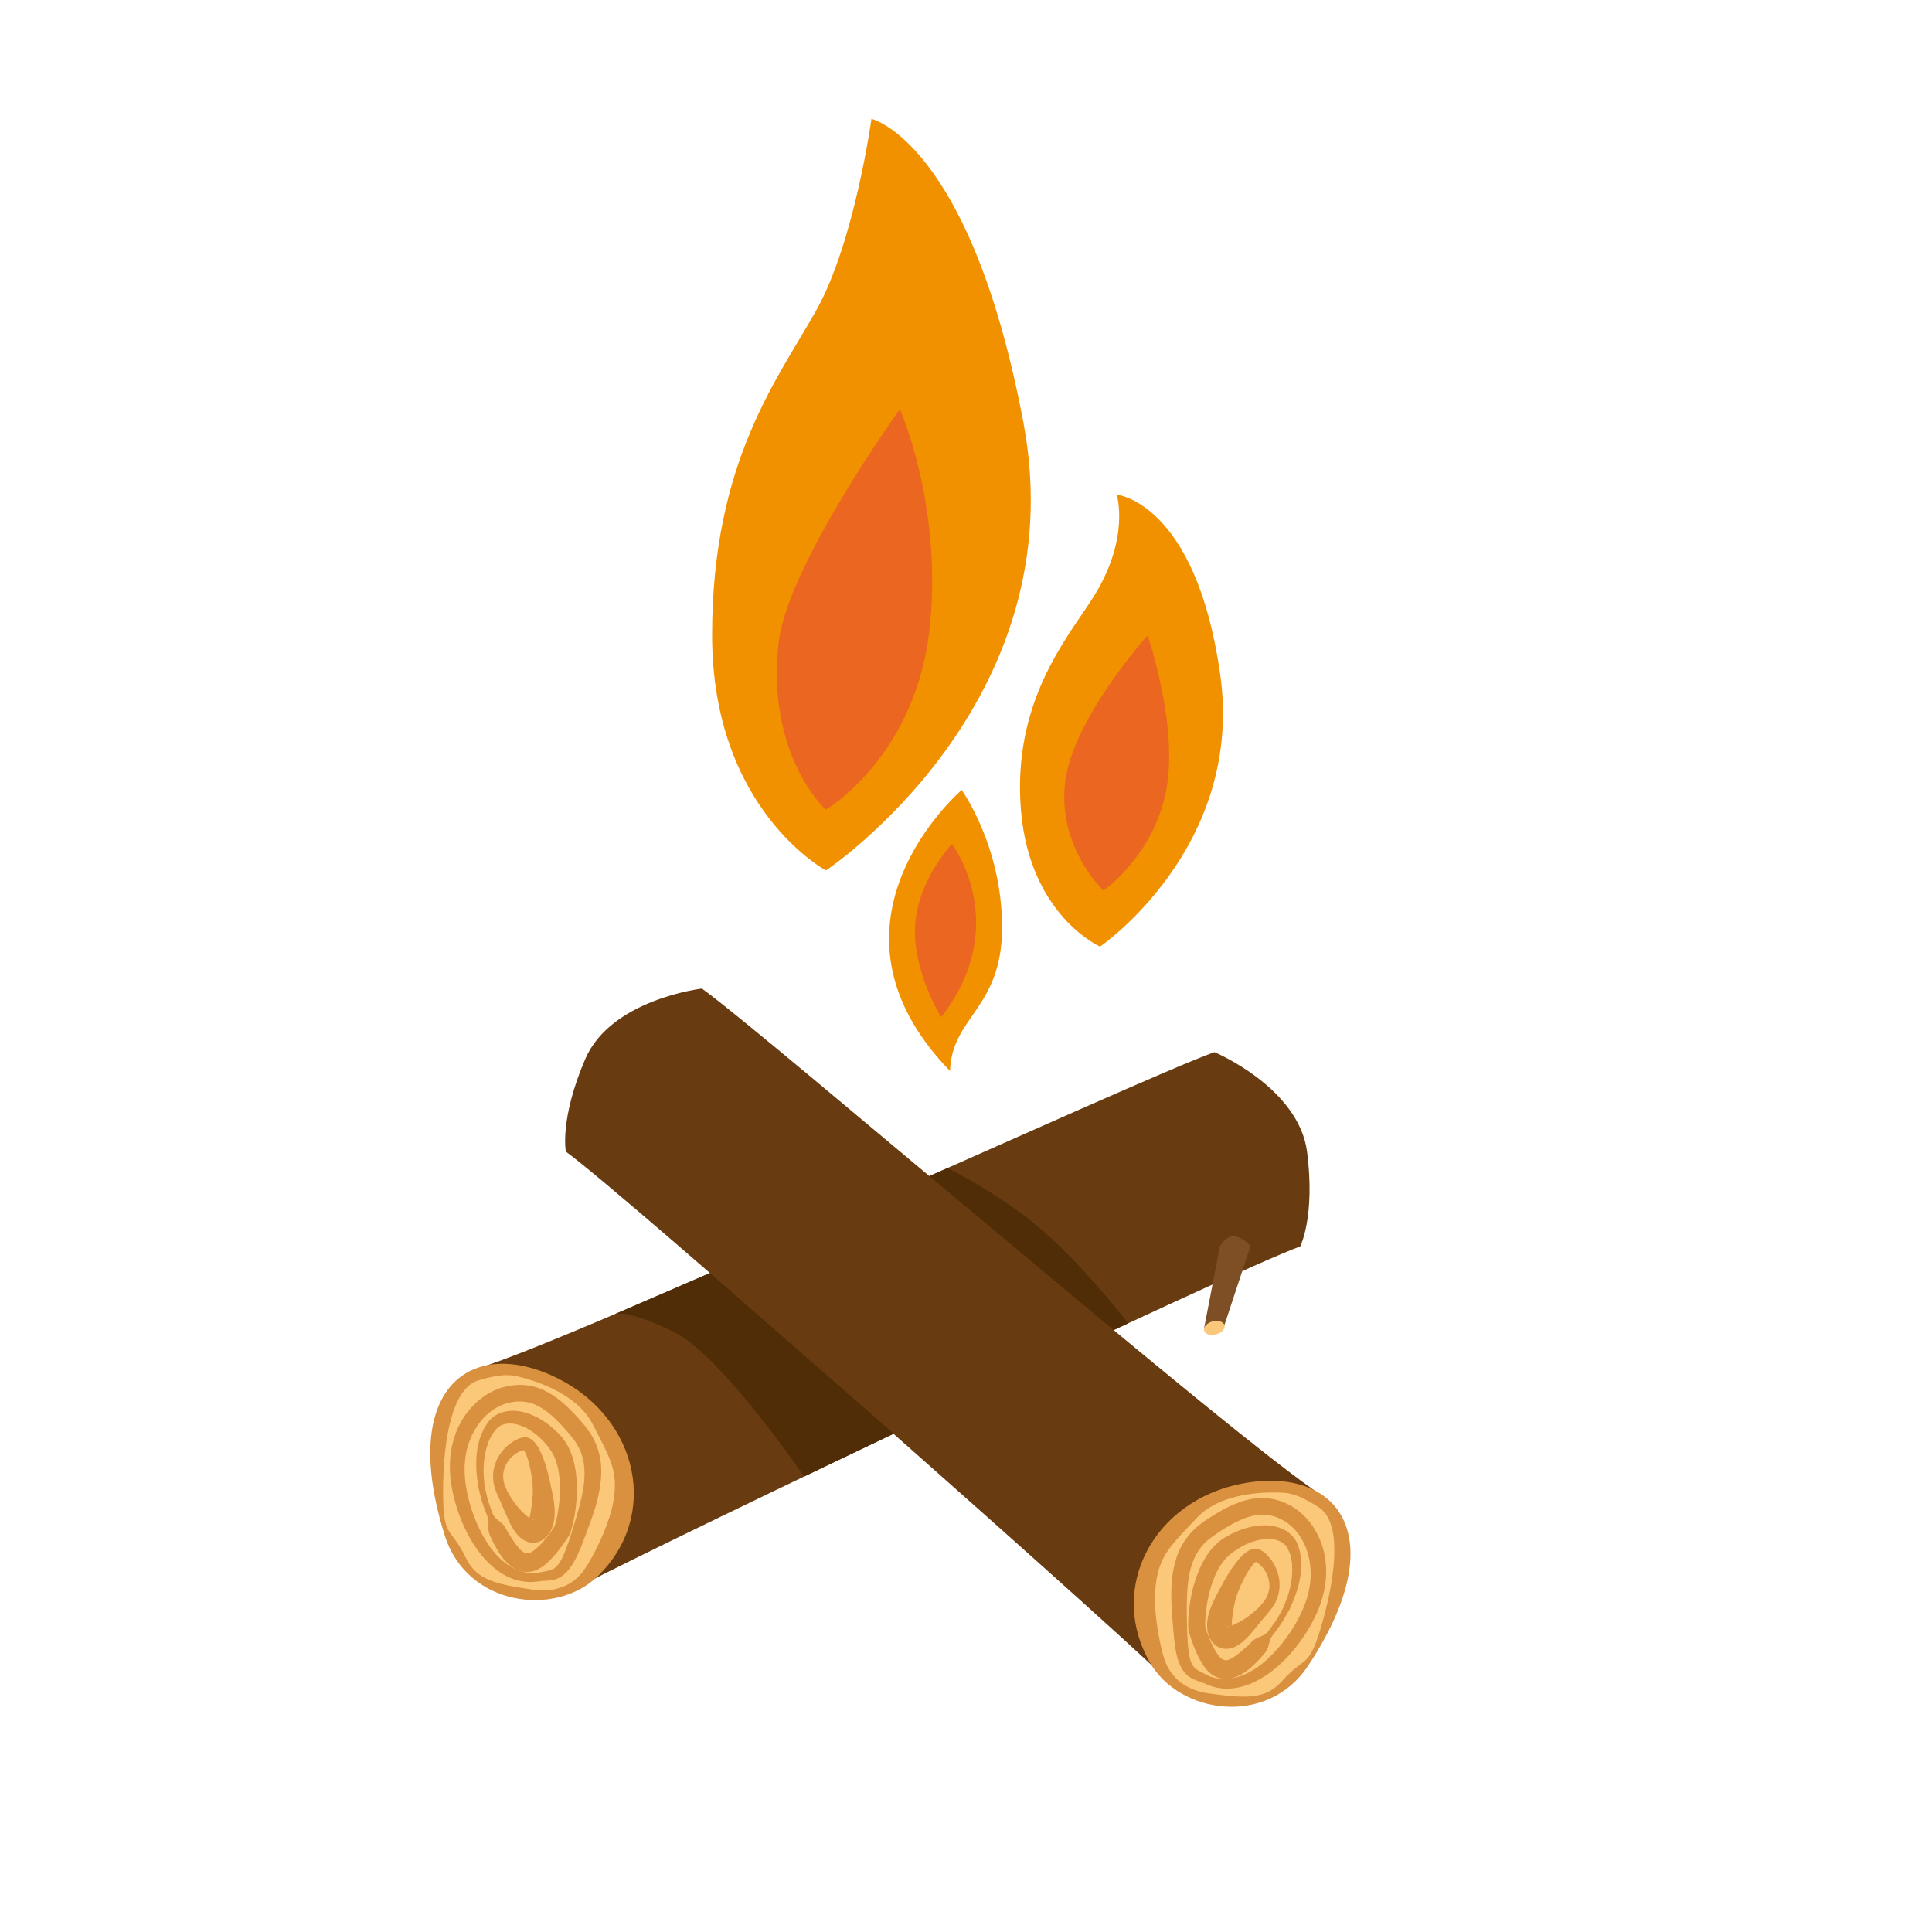 <?xml version="1.0" encoding="utf-8"?>
<!-- Generator: Adobe Illustrator 16.0.0, SVG Export Plug-In . SVG Version: 6.00 Build 0)  -->
<!DOCTYPE svg PUBLIC "-//W3C//DTD SVG 1.1//EN" "http://www.w3.org/Graphics/SVG/1.1/DTD/svg11.dtd">
<svg version="1.1" id="Layer_1" xmlns="http://www.w3.org/2000/svg" xmlns:xlink="http://www.w3.org/1999/xlink" x="0px" y="0px"
	 width="226.77px" height="226.77px" viewBox="0 0 226.77 226.77" enable-background="new 0 0 226.77 226.77" xml:space="preserve">
<g>
	<path fill="#683B11" d="M153.426,135.238c-0.961-7.594-10.872-11.738-10.879-11.742c-8.767,3.107-75.258,33.811-86.446,37.107
		c1.735-0.088,6.947-0.148,9.589,2.137c3.23,2.795,5.982,1.85,8.456,12.141c0.768,3.191-4.551,10.285-5.966,11.246
		c10.338-5.441,76.156-36.807,84.434-39.828l0,0C152.614,146.298,154.389,142.833,153.426,135.238z"/>
	<path fill="#DA913F" d="M52.214,180.255c2.608,8.266,12.947,9.584,17.924,4.775c7.323-7.078,4.82-18.471-4.621-23.217
		C55.406,156.73,46.705,162.782,52.214,180.255z"/>
	<path fill="#7E4E24" d="M143.189,146.269c-0.544,2.791-1.848,9.584-1.848,9.584l2.403-0.396l3.035-9.188
		C146.78,146.269,144.724,143.679,143.189,146.269z"/>
	
		<ellipse transform="matrix(0.97 -0.244 0.244 0.97 -33.744 39.561)" fill="#FBC779" cx="142.547" cy="155.758" rx="1.235" ry="0.791"/>
	<path fill="#FBC779" d="M61.205,161.677c0.65,0.178,6.334,1.537,8.35,5.479c2.015,3.939,3.022,5.404,2.474,8.887
		c-0.551,3.48-3.023,7.613-3.207,7.838c-0.185,0.223-1.743,3.354-6.323,2.697s-6.608-1.227-7.85-3.777
		c-1.859-3.826-2.663-2.086-2.638-7.977c0.023-5.893,1.078-11.842,4.09-12.777C59.111,161.109,60.249,161.411,61.205,161.677z"/>
	<path fill="#DA913F" d="M63.113,184.62c0,0,0.205-0.061,0.68-0.145c0.445-0.094,1.017-0.135,1.436-0.525
		c0.454-0.391,0.873-1.217,1.241-2.223c0.372-0.994,0.747-2.238,1.147-3.541c0.387-1.311,0.768-2.721,0.939-4.182
		c0.147-1.459,0.022-2.957-0.712-4.258c-0.172-0.33-0.394-0.637-0.629-0.941c-0.229-0.293-0.556-0.688-0.82-0.984
		c-0.556-0.635-1.157-1.266-1.794-1.801c-0.638-0.537-1.321-0.98-2.039-1.246c-0.717-0.271-1.478-0.326-2.266-0.232
		c-0.18,0.031-0.436,0.072-0.555,0.102c-0.205,0.062-0.487,0.117-0.622,0.188c-0.312,0.117-0.699,0.289-1.026,0.506
		c-0.676,0.42-1.277,0.979-1.772,1.615c-0.985,1.283-1.581,2.852-1.731,4.436c-0.176,1.578,0.062,3.176,0.434,4.65
		c0.375,1.475,0.925,2.82,1.541,3.988c0.619,1.168,1.338,2.148,2.094,2.869c0.748,0.732,1.536,1.186,2.217,1.436
		c0.685,0.246,1.262,0.309,1.654,0.309s0.604-0.021,0.604-0.021l0.135,0.99c0,0-0.247,0.043-0.72,0.072
		c-0.471,0.029-1.182,0-2.04-0.25c-0.848-0.264-1.823-0.775-2.726-1.58c-0.913-0.795-1.763-1.854-2.501-3.102
		c-0.743-1.25-1.356-2.697-1.817-4.287c-0.446-1.586-0.774-3.35-0.626-5.232c0.129-1.863,0.758-3.814,1.992-5.424
		c0.612-0.803,1.366-1.521,2.248-2.082c0.441-0.289,0.896-0.514,1.447-0.719c0.288-0.119,0.466-0.145,0.701-0.219
		c0.328-0.084,0.531-0.107,0.806-0.158c1.04-0.145,2.178-0.072,3.19,0.301c1.016,0.365,1.892,0.941,2.649,1.564
		c0.762,0.631,1.413,1.307,2.039,2.006c0.33,0.369,0.574,0.652,0.89,1.051c0.301,0.395,0.583,0.801,0.811,1.242
		c0.465,0.873,0.764,1.82,0.891,2.754c0.118,0.936,0.071,1.838-0.032,2.688c-0.234,1.693-0.721,3.176-1.202,4.496
		c-0.488,1.322-0.91,2.494-1.39,3.588c-0.491,1.061-1.039,2.018-1.87,2.639c-0.412,0.305-0.879,0.455-1.238,0.516
		c-0.363,0.061-0.634,0.061-0.849,0.076c-0.386,0.018-0.633,0.057-0.633,0.057L63.113,184.62z"/>
	<path fill="#DA913F" d="M65.071,179.198c0.024-0.076,0.059-0.184,0.104-0.33c0.068-0.25,0.186-0.674,0.283-1.227
		c0.195-1.094,0.41-2.736,0.164-4.592c-0.127-0.914-0.386-1.891-0.907-2.695l-0.203-0.295l-0.051-0.076c0,0-0.035-0.049-0.006-0.014
		l-0.035-0.043l-0.142-0.176c-0.193-0.25-0.373-0.445-0.548-0.631c-0.375-0.387-0.802-0.781-1.273-1.092
		c-0.925-0.629-2.08-1.092-3.099-0.898c-0.5,0.107-0.948,0.336-1.275,0.822l-0.312,0.402c-0.085,0.131-0.129,0.26-0.196,0.391
		c-0.124,0.258-0.271,0.508-0.346,0.83c-0.426,1.201-0.528,2.543-0.44,3.832l0.095,0.967c0.043,0.32,0.127,0.633,0.195,0.943
		c0.116,0.633,0.34,1.225,0.555,1.811c0.115,0.291,0.176,0.592,0.374,0.852c0.184,0.262,0.475,0.475,0.737,0.678
		c0.542,0.402,0.706,0.965,1.017,1.43c0.564,0.926,1.187,1.801,1.69,2.107c0.248,0.143,0.365,0.145,0.592,0.113l0.021-0.002h0.011
		c-0.171,0.053-0.042,0.012-0.077,0.023l0.01-0.004l0.082-0.027l0.162-0.057c0.094-0.037,0.081-0.053,0.132-0.07
		c0.098-0.059,0.256-0.154,0.381-0.262c0.538-0.416,0.987-0.949,1.335-1.377c0.35-0.436,0.608-0.799,0.779-1.047
		C64.965,179.357,65.029,179.263,65.071,179.198z M66.832,180.157c0,0-0.099,0.154-0.283,0.447
		c-0.185,0.281-0.458,0.688-0.842,1.189c-0.396,0.498-0.859,1.104-1.6,1.748c-0.187,0.164-0.384,0.312-0.659,0.486
		c-0.145,0.082-0.345,0.191-0.461,0.238l-0.159,0.064l-0.08,0.031l-0.107,0.035l-0.032,0.008l-0.065,0.014
		c-0.676,0.193-1.599,0.057-2.221-0.346c-1.242-0.801-1.819-1.885-2.401-2.973c-0.242-0.566-0.626-1.074-0.595-1.789
		c0-0.352,0.038-0.705-0.029-1.018c-0.071-0.307-0.217-0.605-0.32-0.912c-0.232-0.611-0.473-1.23-0.603-1.895
		c-0.072-0.328-0.181-0.65-0.236-0.986l-0.142-1.021c-0.138-1.365-0.179-2.801,0.213-4.207c0.057-0.352,0.214-0.713,0.367-1.074
		c0.077-0.176,0.148-0.371,0.233-0.533l0.273-0.43c0.372-0.684,1.135-1.254,1.924-1.477c1.633-0.457,3.161,0.109,4.37,0.789
		c0.623,0.35,1.159,0.771,1.674,1.229c0.265,0.242,0.51,0.48,0.699,0.693l0.154,0.162l0.038,0.041
		c0.055,0.062,0.038,0.049,0.061,0.076l0.077,0.105l0.307,0.428c0.754,1.168,1.03,2.402,1.199,3.492
		c0.292,2.205,0.048,3.988-0.166,5.229c-0.109,0.619-0.237,1.102-0.339,1.465l-0.187,0.592L66.832,180.157z"/>
	<path fill="#DA913F" d="M62.04,178.437c0,0,0.032-0.082,0.093-0.236c-0.002-0.016,0.045-0.18,0.103-0.438
		c0.094-0.504,0.258-1.367,0.304-2.463c0.03-1.088-0.149-2.393-0.485-3.686c-0.087-0.32-0.19-0.639-0.314-0.922
		c-0.092-0.275-0.344-0.549-0.261-0.502c0.015,0.01,0.161,0.01,0.153-0.004c-0.085,0.016-0.208,0.029-0.263,0.047
		c-0.052,0.02-0.104,0.033-0.16,0.047l-0.212,0.088c-0.281,0.133-0.564,0.309-0.808,0.529c-0.509,0.424-0.862,1.012-1.03,1.621
		c-0.166,0.615-0.12,1.268,0.098,1.859c0.201,0.564,0.567,1.207,0.933,1.727c0.365,0.533,0.763,1,1.147,1.385
		c0.381,0.383,0.763,0.68,1.036,0.838c0.068,0.037,0.136,0.078,0.178,0.078c0.044,0.01,0.092,0.039,0.086,0.01
		c0.006-0.006,0.012-0.01-0.059-0.045c-0.045-0.01-0.109-0.021-0.207-0.023c-0.356,0.066-0.354,0.18-0.336,0.102
		c0.017-0.057,0.035-0.078,0.035-0.078L62.04,178.437z M64.676,179.609l-0.008,0.014c0,0-0.085,0.139-0.245,0.398
		c-0.062,0.113-0.236,0.314-0.443,0.506c-0.084,0.092-0.26,0.205-0.442,0.305c-0.177,0.102-0.382,0.188-0.645,0.217
		c-0.263,0.049-0.502,0.037-0.731-0.018c-0.26-0.045-0.433-0.129-0.61-0.223c-0.361-0.186-0.604-0.42-0.811-0.656
		c-0.421-0.475-0.708-1.008-0.983-1.574c-0.245-0.557-0.51-1.162-0.79-1.801c-0.258-0.645-0.585-1.225-0.86-2.025
		c-0.246-0.77-0.322-1.666-0.105-2.523c0.211-0.855,0.666-1.652,1.289-2.273c0.302-0.324,0.665-0.584,1.05-0.826l0.305-0.164
		l0.377-0.15c0.126-0.045,0.194-0.057,0.293-0.088c0.176-0.053,0.521-0.043,0.71,0.041c0.415,0.166,0.612,0.4,0.781,0.594
		c0.162,0.197,0.285,0.391,0.395,0.58c0.216,0.379,0.378,0.748,0.521,1.111c0.567,1.453,0.82,2.828,1.076,4.035
		c0.267,1.205,0.381,2.279,0.272,3.107c-0.039,0.41-0.142,0.758-0.257,1.082c-0.074,0.182-0.114,0.279-0.114,0.279L64.676,179.609z"
		/>
	<g>
		<path fill="#683B11" d="M68.689,124.314c3.02-7.033,13.69-8.279,13.697-8.281c7.568,5.408,62.998,53.273,72.841,59.533
			c-1.644-0.564-6.636-2.061-9.806-0.594c-3.876,1.795-6.262,0.125-11.479,9.332c-1.619,2.857,1.532,11.145,2.628,12.457
			c-8.433-8.084-63.032-56.402-70.154-61.592l0,0C66.415,135.169,65.666,131.349,68.689,124.314z"/>
		<path fill="#DA913F" d="M153.535,195.527c-4.788,7.225-15.091,5.639-18.546-0.359c-5.083-8.826,0.468-19.082,10.853-21.039
			C156.964,172.034,163.656,180.255,153.535,195.527z"/>
		<path fill="#FBC779" d="M150.025,175.189c-0.675-0.006-6.514-0.27-9.538,2.961c-3.024,3.229-4.397,4.359-4.83,7.857
			c-0.434,3.498,0.803,8.152,0.917,8.418c0.115,0.266,0.749,3.705,5.333,4.34c4.584,0.633,6.689,0.645,8.587-1.463
			c2.844-3.166,3.135-1.27,4.738-6.939c1.604-5.67,2.232-11.678-0.403-13.41C152.194,175.22,151.016,175.198,150.025,175.189z"/>
		<path fill="#DA913F" d="M141.415,197.611c0,0-0.227-0.104-0.593-0.229c-0.202-0.074-0.461-0.15-0.794-0.307
			c-0.328-0.158-0.735-0.432-1.048-0.84c-0.628-0.824-0.89-1.896-1.068-3.053c-0.159-1.182-0.241-2.426-0.346-3.83
			c-0.098-1.402-0.156-2.961,0.086-4.654c0.136-0.844,0.34-1.725,0.711-2.59c0.38-0.863,0.93-1.691,1.616-2.402
			c0.342-0.361,0.725-0.674,1.123-0.969c0.413-0.297,0.727-0.502,1.146-0.764c0.794-0.5,1.606-0.969,2.513-1.365
			c0.901-0.391,1.901-0.701,2.979-0.773c1.077-0.08,2.19,0.166,3.149,0.592c0.25,0.125,0.438,0.205,0.73,0.375
			c0.206,0.137,0.369,0.209,0.614,0.404c0.473,0.348,0.848,0.689,1.192,1.09c0.692,0.781,1.219,1.682,1.585,2.623
			c0.742,1.887,0.809,3.936,0.417,5.762c-0.377,1.852-1.18,3.455-2.047,4.855c-0.882,1.4-1.871,2.623-2.929,3.619
			c-1.055,0.996-2.164,1.779-3.261,2.291c-1.09,0.525-2.168,0.746-3.057,0.766c-0.894,0.004-1.585-0.164-2.029-0.324
			c-0.445-0.158-0.672-0.268-0.672-0.268l0.404-0.916c0,0,0.197,0.08,0.575,0.189c0.376,0.109,0.948,0.207,1.675,0.16
			c0.723-0.053,1.604-0.27,2.526-0.768c0.926-0.484,1.887-1.229,2.804-2.18c0.915-0.951,1.814-2.094,2.582-3.408
			c0.765-1.314,1.435-2.783,1.701-4.35c0.293-1.562,0.153-3.236-0.439-4.74c-0.299-0.75-0.723-1.451-1.257-2.041
			c-0.255-0.301-0.578-0.572-0.847-0.771c-0.109-0.104-0.366-0.234-0.546-0.352c-0.107-0.061-0.342-0.17-0.506-0.25
			c-0.731-0.309-1.478-0.467-2.241-0.402c-0.764,0.057-1.542,0.293-2.304,0.633c-0.76,0.34-1.512,0.781-2.222,1.238
			c-0.336,0.211-0.76,0.5-1.061,0.719c-0.31,0.227-0.607,0.461-0.864,0.73c-1.064,1.047-1.599,2.453-1.859,3.895
			c-0.238,1.453-0.262,2.914-0.252,4.279c0.024,1.363,0.042,2.662,0.126,3.721c0.075,1.068,0.25,1.979,0.578,2.479
			c0.295,0.492,0.833,0.689,1.235,0.9c0.433,0.213,0.613,0.328,0.613,0.328L141.415,197.611z"/>
		<path fill="#DA913F" d="M139.477,191.165c0,0-0.004-0.174-0.013-0.5c0.003-0.377,0.014-0.875,0.079-1.502
			c0.137-1.248,0.395-3.031,1.283-5.07c0.464-1,1.07-2.109,2.117-3.025l0.412-0.324l0.104-0.082c0.029-0.02,0.01-0.012,0.079-0.055
			l0.048-0.029l0.192-0.115c0.24-0.15,0.543-0.312,0.863-0.473c0.621-0.297,1.253-0.555,1.947-0.719
			c1.351-0.32,2.976-0.441,4.419,0.449c0.696,0.432,1.272,1.189,1.44,1.951l0.145,0.488c0.038,0.178,0.052,0.385,0.078,0.574
			c0.048,0.391,0.099,0.781,0.057,1.135c-0.012,1.459-0.448,2.828-0.958,4.104l-0.417,0.941c-0.146,0.307-0.34,0.588-0.5,0.883
			c-0.309,0.602-0.71,1.131-1.102,1.654c-0.185,0.268-0.406,0.512-0.561,0.789c-0.15,0.281-0.212,0.633-0.309,0.969
			c-0.167,0.695-0.676,1.078-1.065,1.555c-0.86,0.885-1.714,1.768-3.129,2.195c-0.709,0.213-1.634,0.092-2.229-0.281l-0.059-0.031
			l-0.029-0.018l-0.094-0.062l-0.068-0.053l-0.136-0.105c-0.098-0.076-0.261-0.236-0.377-0.355c-0.216-0.244-0.364-0.439-0.499-0.65
			c-0.533-0.824-0.812-1.533-1.055-2.121c-0.23-0.59-0.381-1.055-0.481-1.377l-0.182-0.619L139.477,191.165z M141.471,190.962
			c0.023,0.072,0.058,0.182,0.104,0.328c0.097,0.285,0.244,0.707,0.46,1.223c0.216,0.506,0.501,1.143,0.903,1.691
			c0.091,0.137,0.216,0.271,0.294,0.355c0.044,0.031,0.026,0.043,0.107,0.104l0.141,0.1l0.07,0.049l0.009,0.006
			c-0.031-0.02,0.082,0.055-0.067-0.043l0.01,0.002l0.019,0.008c0.21,0.092,0.322,0.125,0.601,0.055
			c0.569-0.156,1.409-0.824,2.207-1.559c0.426-0.359,0.739-0.855,1.371-1.092c0.31-0.123,0.647-0.248,0.896-0.449
			c0.262-0.193,0.403-0.467,0.595-0.715c0.368-0.502,0.747-1.01,1.032-1.586c0.151-0.281,0.318-0.559,0.448-0.854l0.358-0.902
			c0.44-1.215,0.712-2.533,0.634-3.805c0.017-0.33-0.055-0.611-0.103-0.895c-0.028-0.145-0.036-0.279-0.081-0.43l-0.188-0.473
			c-0.182-0.555-0.548-0.898-1-1.141c-0.925-0.467-2.163-0.342-3.225,0.008c-0.538,0.168-1.059,0.43-1.525,0.697
			c-0.22,0.131-0.445,0.268-0.701,0.457l-0.184,0.129l-0.046,0.031c0.037-0.025-0.009,0.01-0.009,0.01l-0.07,0.061l-0.277,0.227
			c-0.723,0.631-1.241,1.498-1.616,2.342c-0.748,1.713-0.995,3.352-1.109,4.457c-0.059,0.559-0.063,0.998-0.067,1.258
			C141.466,190.769,141.469,190.882,141.471,190.962z"/>
		<path fill="#DA913F" d="M141.73,191.407c0,0-0.012-0.105-0.034-0.299c-0.021-0.346-0.022-0.707,0.053-1.113
			c0.125-0.824,0.531-1.824,1.12-2.91c0.579-1.09,1.202-2.342,2.149-3.582c0.237-0.309,0.494-0.619,0.807-0.924
			c0.157-0.15,0.329-0.303,0.54-0.449c0.216-0.139,0.47-0.309,0.914-0.354c0.205-0.029,0.537,0.055,0.694,0.158
			c0.087,0.055,0.149,0.086,0.258,0.164l0.32,0.248l0.246,0.244c0.304,0.338,0.581,0.688,0.781,1.082
			c0.428,0.77,0.645,1.662,0.611,2.541c-0.028,0.883-0.35,1.725-0.799,2.396c-0.486,0.693-0.96,1.16-1.386,1.709
			c-0.446,0.537-0.867,1.045-1.257,1.512c-0.421,0.471-0.844,0.902-1.38,1.242c-0.265,0.17-0.562,0.328-0.96,0.406
			c-0.197,0.041-0.387,0.074-0.648,0.045c-0.235-0.012-0.47-0.064-0.709-0.184c-0.243-0.104-0.417-0.24-0.559-0.389
			c-0.148-0.145-0.285-0.303-0.341-0.414c-0.146-0.24-0.258-0.482-0.286-0.609c-0.082-0.293-0.125-0.449-0.125-0.449L141.73,191.407
			z M144.582,190.993c0,0,0.012,0.027,0.012,0.086c-0.004,0.078,0.03-0.027-0.294-0.191c-0.094-0.025-0.159-0.031-0.205-0.035
			c-0.077,0.016-0.073,0.02-0.069,0.029c-0.014,0.025,0.04,0.01,0.086,0.012c0.04,0.014,0.115-0.008,0.191-0.025
			c0.306-0.076,0.755-0.256,1.227-0.518c0.477-0.264,0.988-0.604,1.486-1.016c0.494-0.398,1.023-0.914,1.373-1.4
			c0.373-0.51,0.598-1.125,0.607-1.762c0.007-0.631-0.171-1.293-0.543-1.842c-0.172-0.279-0.396-0.525-0.629-0.732l-0.18-0.143
			c-0.051-0.029-0.098-0.057-0.143-0.09c-0.047-0.031-0.161-0.078-0.238-0.119c-0.008,0.014,0.13,0.053,0.146,0.047
			c0.093-0.02-0.225,0.172-0.39,0.412c-0.196,0.238-0.385,0.516-0.557,0.799c-0.681,1.15-1.213,2.354-1.484,3.408
			c-0.258,1.064-0.339,1.941-0.388,2.451c-0.017,0.264-0.016,0.434-0.023,0.449c0.016,0.164,0.024,0.252,0.024,0.252
			L144.582,190.993z"/>
	</g>
	<path fill="#502D07" d="M83.334,149.423l21.572,18.855l-10.52,5.025c0,0-9.638-14.123-15.188-16.908
		c-5.552-2.781-7.022-2.154-7.022-2.154L83.334,149.423z"/>
	<path fill="#502D07" d="M109.086,138.046l21.625,18.072l1.708-0.793c0,0-4.83-6.299-9.789-10.676
		c-4.959-4.375-11.421-7.547-11.421-7.547L109.086,138.046z"/>
	<path fill="#F29100" d="M96.95,102.171c0,0-13.366-7.127-13.366-27.626c0-20.497,7.818-30.188,12.275-38.207
		c4.458-8.021,6.428-22.39,6.428-22.39s11.6,2.667,17.835,35.642C126.36,82.565,96.95,102.171,96.95,102.171z"/>
	<path fill="#F29100" d="M129.121,111.109c0,0-8.286-3.635-9.29-16.064c-1.018-12.643,5.388-20.093,8.396-24.792
		c4.496-7.021,2.847-12.193,2.847-12.193s9.276,0.861,12.144,21.068C146.102,99.472,129.121,111.109,129.121,111.109z"/>
	<path fill="#EB6621" d="M96.932,95.044c0,0-7.017-6.353-5.544-19.595c1.007-9.065,14.233-27.416,14.233-27.416
		s4.901,10.914,3.564,25.119C107.719,88.734,96.932,95.044,96.932,95.044z"/>
	<path fill="#EB6621" d="M129.515,104.534c0,0,5.851-4.012,7.354-11.695c1.505-7.688-2.172-18.244-2.172-18.244
		s-8.856,9.778-9.691,17.351C124.169,99.521,129.515,104.534,129.515,104.534z"/>
	<path fill="#F29100" d="M111.509,125.708c0.21-6.428,6.111-7.307,6.111-16.859c0-9.551-4.742-16.119-4.742-16.119
		S94.651,108.323,111.509,125.708z"/>
	<path fill="#EB6621" d="M110.473,119.386c0,0-3.37-5.373-3.056-10.746c0.316-5.373,4.32-9.588,4.32-9.588
		S118.903,108.534,110.473,119.386z"/>
</g>
</svg>
